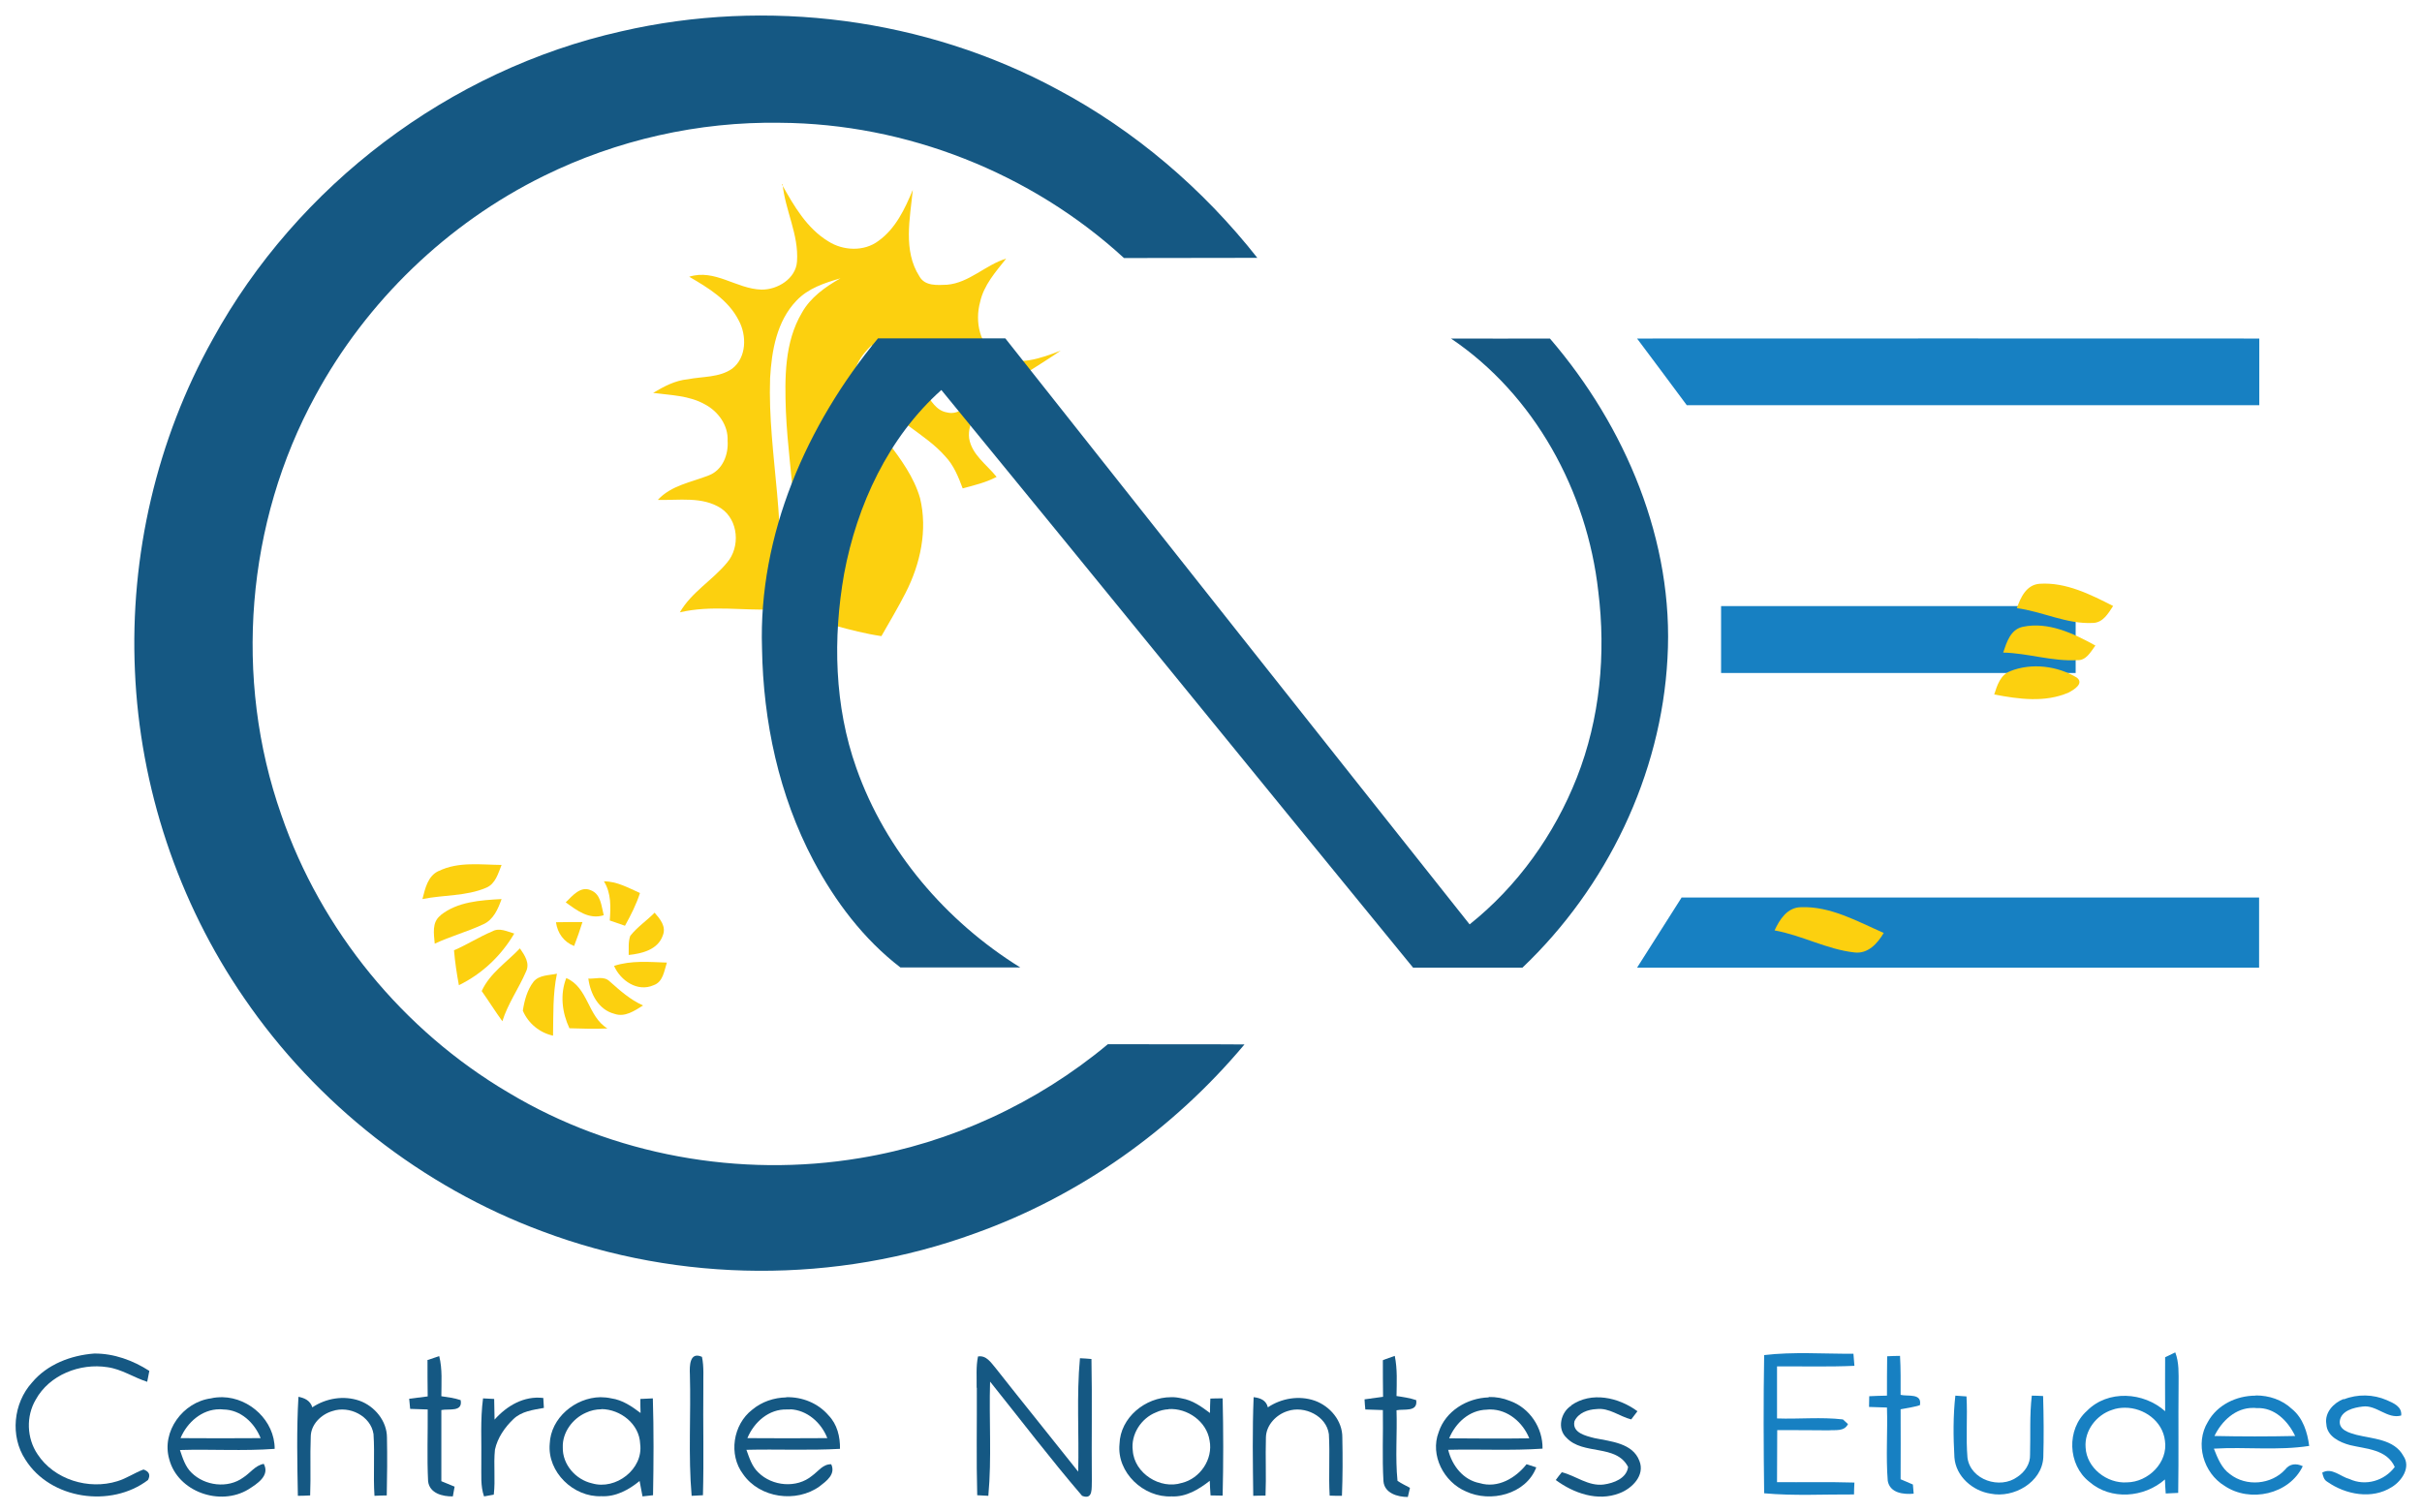 <?xml version="1.0" encoding="UTF-8" standalone="no"?>
<svg
   xmlns:dc="http://purl.org/dc/elements/1.1/"
   xmlns:cc="http://creativecommons.org/ns#"
   xmlns:rdf="http://www.w3.org/1999/02/22-rdf-syntax-ns#"
   xmlns:svg="http://www.w3.org/2000/svg"
   xmlns="http://www.w3.org/2000/svg"
   xmlns:sodipodi="http://sodipodi.sourceforge.net/DTD/sodipodi-0.dtd"
   xmlns:inkscape="http://www.inkscape.org/namespaces/inkscape"
   width="155.31"
   height="97"
   viewBox="0 0 124.246 77.6"
   version="1.1"
   id="svg2"
   inkscape:version="0.91 r13725"
   sodipodi:docname="logo-centrale-nantes-etudes.svg">
  <sodipodi:namedview
     pagecolor="#ffffff"
     bordercolor="#666666"
     borderopacity="1"
     objecttolerance="10"
     gridtolerance="10"
     guidetolerance="10"
     inkscape:pageopacity="0"
     inkscape:pageshadow="2"
     inkscape:window-width="640"
     inkscape:window-height="480"
     id="namedview94"
     showgrid="false"
     inkscape:zoom="2.2921898"
     inkscape:cx="77.654999"
     inkscape:cy="48.5"
     inkscape:window-x="0"
     inkscape:window-y="0"
     inkscape:window-maximized="0"
     inkscape:current-layer="svg2" />
  <style
     id="style4">.style0{fill:	#155883;}.style1{fill:	#fcd00f;}.style2{fill:	#1780c2;}</style>
  <defs
     id="defs8" />
  <path
     d="m 31.86 1.61 c 7.49 -1.73 15.6 -0.68 22.37 2.97 3.99 2.12 7.48 5.11 10.27 8.65 -2.28 0.01 -4.56 0 -6.84 0.01 C 52.9 8.87 46.49 6.34 40.02 6.3 35.84 6.23 31.64 7.18 27.89 9.03 22.95 11.46 18.8 15.46 16.18 20.3 c -3.56 6.51 -4.21 14.52 -1.75 21.51 2.04 5.93 6.25 11.07 11.65 14.25 5.36 3.22 11.88 4.39 18.04 3.36 4.66 -0.77 9.09 -2.82 12.71 -5.84 2.34 0.01 4.68 -0.01 7.01 0.01 -3.66 4.37 -8.46 7.78 -13.84 9.7 C 42.9 65.88 34.89 65.84 27.82 63.18 21.65 60.89 16.24 56.64 12.53 51.22 9.13 46.29 7.17 40.38 6.92 34.4 6.66 28.51 8.04 22.55 10.91 17.41 15.25 9.5 23.05 3.59 31.86 1.61 Z"
     class="style0"
     id="path10" />
  <path
     d="m 40.145,9.44 c 0.13,1.35 0.84,2.6 0.74,3.98 -0.06,0.88 -1,1.45 -1.82,1.44 -1.28,-0.03 -2.4,-1.08 -3.71,-0.66 0.98,0.57 2.01,1.19 2.54,2.24 0.42,0.77 0.41,1.91 -0.34,2.48 -0.66,0.46 -1.51,0.39 -2.27,0.54 -0.65,0.06 -1.23,0.37 -1.78,0.7 0.9,0.12 1.85,0.13 2.66,0.59 0.68,0.36 1.2,1.08 1.16,1.87 0.05,0.71 -0.26,1.5 -0.96,1.77 -0.91,0.36 -1.93,0.51 -2.62,1.26 1.08,0.03 2.28,-0.19 3.24,0.43 0.9,0.6 1,1.99 0.31,2.79 -0.75,0.91 -1.82,1.51 -2.42,2.55 1.61,-0.38 3.26,-0.08 4.88,-0.15 0.77,-3.94 -0.39,-7.91 -0.25,-11.87 0.08,-1.4 0.34,-2.92 1.35,-3.97 0.6,-0.64 1.44,-0.91 2.26,-1.15 -0.78,0.44 -1.54,0.98 -1.98,1.77 -0.9,1.52 -0.88,3.35 -0.82,5.06 0.15,3.45 1,6.95 0.13,10.37 1.6,0.34 3.14,0.92 4.77,1.16 0.42,-0.74 0.86,-1.47 1.24,-2.22 0.76,-1.48 1.14,-3.23 0.74,-4.87 -0.63,-2.16 -2.65,-3.57 -3.31,-5.72 -0.26,-0.84 0.27,-1.58 0.84,-2.13 -0.12,0.85 -0.18,1.78 0.3,2.55 0.83,1.38 2.43,1.98 3.46,3.16 0.44,0.46 0.68,1.06 0.9,1.65 0.59,-0.16 1.19,-0.3 1.74,-0.59 -0.5,-0.63 -1.27,-1.13 -1.41,-1.98 -0.1,-0.83 0.5,-1.53 1.08,-2.04 1.12,-0.93 2.42,-1.63 3.62,-2.46 -1,0.39 -2.19,0.82 -3.21,0.29 -0.96,-0.52 -1.2,-1.78 -0.93,-2.77 0.19,-0.88 0.8,-1.56 1.34,-2.24 -1.06,0.32 -1.89,1.24 -3.03,1.34 -0.5,0.02 -1.14,0.08 -1.42,-0.43 -0.85,-1.32 -0.48,-2.98 -0.34,-4.44 -0.4,0.97 -0.88,1.99 -1.76,2.62 -0.74,0.56 -1.82,0.51 -2.58,0.02 -1.1,-0.67 -1.76,-1.82 -2.37,-2.91 z m 8.35,9.5 c 0.61,0.02 1.19,0.51 1.33,1.11 0.07,0.64 -0.6,1.29 -1.25,1.11 -0.55,-0.09 -0.83,-0.62 -1.12,-1.04 0.17,-0.43 0.26,-1.02 0.78,-1.17 0.09,-0.02 0.18,-0.02 0.26,-0.02 z"
     class="style1"
     id="path12"
     inkscape:connector-curvature="0"
     style="fill:#fcd00f" />
  <path
     d="m 74.42 17.37 c 1.7 0.01 3.4 0 5.09 0 3.87 4.5 6.38 10.41 6.03 16.41 -0.32 5.98 -3.11 11.75 -7.44 15.87 -1.87 0 -3.74 -0 -5.61 0 -8.08 -9.87 -16.11 -19.77 -24.2 -29.64 -2.72 2.43 -4.33 5.9 -4.99 9.44 -0.58 3.3 -0.5 6.78 0.63 9.96 1.5 4.25 4.6 7.87 8.41 10.23 -2.05 0 -4.1 -0 -6.15 0 -1.89 -1.45 -3.35 -3.39 -4.46 -5.48 -1.77 -3.34 -2.58 -7.14 -2.64 -10.9 -0.19 -5.82 2.29 -11.47 5.95 -15.9 2.18 0 4.35 -0 6.53 0 7.94 10.03 15.87 20.06 23.82 30.07 2.46 -1.96 4.35 -4.61 5.5 -7.53 1.19 -3.02 1.5 -6.35 1.1 -9.56 -0.57 -5.12 -3.26 -10.08 -7.57 -12.98 z"
     class="style0"
     id="path14" />
  <path
     d="m 83.98 17.37 c 10.64 -0.01 21.28 0 31.92 -0 -0 1.14 -0 2.28 0 3.42 -9.79 -0 -19.58 0 -29.37 -0 -0.85 -1.14 -1.69 -2.28 -2.55 -3.42 z"
     class="style2"
     id="path16" />
  <path
     d="m 88.29 31.1 c 6.06 0 12.13 0 18.19 0 -0 1.14 0 2.28 0 3.43 -6.06 0 -12.13 0 -18.19 0 0 -1.14 0 -2.28 0 -3.43 z"
     class="style2"
     id="path18" />
  <path
     d="m 103.462,31.213 c 0.19,-0.56 0.49,-1.21 1.17,-1.26 1.35,-0.09 2.61,0.55 3.77,1.14 -0.25,0.38 -0.52,0.86 -1.04,0.87 -1.35,0.07 -2.59,-0.59 -3.91,-0.76 z"
     class="style1"
     id="path22"
     inkscape:connector-curvature="0"
     style="fill:#fcd00f" />
  <path
     d="m 103.762,32.163 c 1.31,-0.28 2.61,0.34 3.73,0.96 -0.24,0.32 -0.47,0.78 -0.94,0.75 -1.28,0.07 -2.52,-0.36 -3.79,-0.39 0.18,-0.53 0.37,-1.18 1,-1.32 z"
     class="style1"
     id="path24"
     inkscape:connector-curvature="0"
     style="fill:#fcd00f" />
  <path
     d="m 103.132,34.433 c 1.09,-0.43 2.4,-0.27 3.4,0.33 0.4,0.3 -0.14,0.63 -0.41,0.77 -1.21,0.53 -2.57,0.34 -3.82,0.1 0.15,-0.47 0.32,-1.02 0.84,-1.2 z"
     class="style1"
     id="path26"
     inkscape:connector-curvature="0"
     style="fill:#fcd00f" />
  <path
     d="m 22.51 44.69 c 1 -0.49 2.15 -0.32 3.22 -0.31 -0.18 0.44 -0.31 0.97 -0.79 1.17 -1.03 0.44 -2.18 0.36 -3.27 0.58 0.14 -0.54 0.27 -1.18 0.83 -1.44 z"
     class="style1"
     id="path28" />
  <path
     d="m 30.98 45.22 c 0.67 -0 1.26 0.34 1.85 0.6 -0.19 0.59 -0.47 1.14 -0.77 1.68 -0.26 -0.09 -0.52 -0.18 -0.78 -0.27 0.05 -0.69 0.08 -1.4 -0.3 -2.01 z"
     class="style1"
     id="path30" />
  <path
     d="m 29.02 46.3 c 0.34 -0.33 0.76 -0.86 1.29 -0.62 0.52 0.2 0.54 0.82 0.66 1.28 -0.76 0.24 -1.38 -0.25 -1.95 -0.66 z"
     class="style1"
     id="path32" />
  <path
     d="m 86.25 46.05 c 9.88 -0 19.76 0 29.64 -0 -0 1.2 0 2.4 -0 3.6 -10.64 -0 -21.27 0 -31.91 -0 0.76 -1.2 1.52 -2.39 2.28 -3.59 z"
     class="style2"
     id="path34" />
  <path
     d="m 22.6 46.96 c 0.87 -0.7 2.06 -0.77 3.13 -0.83 -0.18 0.51 -0.42 1.07 -0.95 1.3 -0.81 0.38 -1.67 0.61 -2.48 0.99 -0.04 -0.5 -0.16 -1.1 0.3 -1.45 z"
     class="style1"
     id="path36" />
  <path
     d="m 33.58 46.83 c 0.28 0.32 0.61 0.71 0.42 1.17 -0.25 0.73 -1.07 0.93 -1.75 1 0.01 -0.33 -0.03 -0.67 0.08 -0.98 0.36 -0.46 0.85 -0.78 1.25 -1.19 z"
     class="style1"
     id="path38" />
  <path
     d="m 28.52 47.32 c 0.45 -0.01 0.9 -0.01 1.36 -0.01 -0.13 0.41 -0.27 0.82 -0.43 1.23 -0.53 -0.21 -0.85 -0.66 -0.93 -1.22 z"
     class="style1"
     id="path40" />
  <path
     d="m 23.29 48.76 c 0.67 -0.29 1.29 -0.69 1.96 -0.97 0.37 -0.21 0.77 0.01 1.13 0.11 -0.67 1.14 -1.65 2.07 -2.84 2.65 -0.11 -0.59 -0.2 -1.19 -0.25 -1.78 z"
     class="style1"
     id="path42" />
  <path
     d="m 26.67 48.66 c 0.24 0.35 0.53 0.76 0.31 1.2 -0.37 0.86 -0.93 1.64 -1.21 2.54 -0.37 -0.51 -0.7 -1.04 -1.06 -1.55 0.42 -0.92 1.29 -1.48 1.97 -2.2 z"
     class="style1"
     id="path44" />
  <path
     d="m 31.5 49.56 c 0.88 -0.29 1.8 -0.2 2.71 -0.17 -0.14 0.42 -0.19 0.99 -0.68 1.16 -0.83 0.37 -1.7 -0.24 -2.03 -0.99 z"
     class="style1"
     id="path46" />
  <path
     d="m 27.37 50.37 c 0.29 -0.35 0.79 -0.32 1.2 -0.41 -0.22 1.05 -0.18 2.12 -0.2 3.18 -0.69 -0.15 -1.27 -0.63 -1.55 -1.28 0.08 -0.52 0.22 -1.06 0.55 -1.49 z"
     class="style1"
     id="path48" />
  <path
     d="m 29.04 50.18 c 1.14 0.48 1.1 1.97 2.12 2.59 -0.65 0.03 -1.3 0.01 -1.95 -0.01 -0.38 -0.81 -0.49 -1.74 -0.16 -2.58 z"
     class="style1"
     id="path50" />
  <path
     d="m 30.17 50.21 c 0.36 0.03 0.8 -0.15 1.1 0.14 0.53 0.47 1.06 0.95 1.72 1.24 -0.44 0.27 -0.93 0.62 -1.47 0.43 -0.82 -0.21 -1.24 -1.03 -1.34 -1.82 z"
     class="style1"
     id="path52" />
  <path
     d="M 1.64 70.94 C 2.42 70 3.64 69.54 4.83 69.45 5.84 69.44 6.82 69.8 7.66 70.34 7.62 70.53 7.59 70.71 7.55 70.9 6.86 70.68 6.24 70.25 5.51 70.15 4.11 69.93 2.53 70.54 1.83 71.82 c -0.5 0.85 -0.46 1.97 0.09 2.79 0.85 1.31 2.63 1.85 4.1 1.39 0.47 -0.14 0.88 -0.43 1.34 -0.6 0.29 0.1 0.37 0.28 0.23 0.54 -1.89 1.44 -5.01 1 -6.29 -1.05 -0.79 -1.2 -0.62 -2.89 0.34 -3.95 z"
     class="style0"
     id="path54" />
  <path
     d="m 90.49 69.53 c 1.52 -0.18 3.06 -0.06 4.59 -0.07 0.02 0.21 0.03 0.41 0.05 0.62 -1.32 0.06 -2.65 0.02 -3.97 0.03 -0 0.89 -0 1.78 0 2.67 1.12 0.04 2.26 -0.08 3.38 0.05 0.06 0.06 0.19 0.18 0.26 0.24 -0.19 0.39 -0.64 0.29 -0.99 0.32 -0.88 -0.01 -1.76 -0.01 -2.64 -0.01 -0.01 0.89 -0 1.78 -0.01 2.67 1.32 0.01 2.64 -0.02 3.97 0.02 -0.01 0.2 -0.02 0.4 -0.02 0.61 -1.54 -0.01 -3.08 0.08 -4.61 -0.06 -0.03 -2.37 -0.04 -4.73 0 -7.1 z"
     class="style2"
     id="path56" />
  <path
     d="m 96.82 69.59 c 0.22 -0.01 0.43 -0.02 0.65 -0.02 0.04 0.67 0.03 1.33 0.03 2 0.38 0.09 1.11 -0.1 0.99 0.53 -0.32 0.1 -0.66 0.15 -0.99 0.21 0.01 1.2 0 2.39 0 3.59 0.21 0.09 0.42 0.18 0.63 0.27 0.01 0.15 0.03 0.31 0.04 0.47 -0.52 0.05 -1.22 -0.03 -1.33 -0.66 -0.1 -1.25 -0 -2.51 -0.04 -3.76 -0.31 -0.01 -0.61 -0.02 -0.92 -0.03 0 -0.19 0.01 -0.37 0.01 -0.55 0.3 -0.02 0.6 -0.02 0.91 -0.03 0 -0.67 -0 -1.34 0.01 -2.01 z"
     class="style2"
     id="path58" />
  <path
     d="m 111.59 69.39 c -0.13 0.06 -0.39 0.19 -0.52 0.25 -0 0.92 -0.01 1.84 0 2.77 -1.1 -0.99 -2.94 -1.11 -4.01 -0.02 -1.06 0.94 -0.99 2.77 0.12 3.64 1.1 0.96 2.81 0.82 3.88 -0.12 0.01 0.24 0.02 0.48 0.04 0.72 0.21 -0.01 0.42 -0.02 0.64 -0.03 0.03 -1.86 -0 -3.71 0.02 -5.57 -0 -0.55 0.03 -1.12 -0.17 -1.64 z m -2.58 2.84 c 0.97 0 1.93 0.68 2.05 1.69 0.17 1.12 -0.86 2.13 -1.95 2.14 -1.02 0.07 -2.07 -0.74 -2.12 -1.79 -0.07 -0.86 0.55 -1.67 1.36 -1.93 0.21 -0.08 0.44 -0.11 0.66 -0.11 z"
     class="style2"
     id="path60" />
  <path
     d="m 21.95 69.78 c 0.14 -0.05 0.44 -0.15 0.58 -0.2 0.17 0.67 0.11 1.37 0.11 2.06 0.33 0.05 0.67 0.09 0.99 0.2 0.12 0.63 -0.61 0.43 -0.99 0.51 0 1.22 -0 2.43 0 3.65 0.23 0.09 0.45 0.19 0.68 0.28 -0.03 0.17 -0.06 0.34 -0.09 0.5 -0.53 0.01 -1.2 -0.16 -1.27 -0.78 -0.06 -1.23 -0.01 -2.45 -0.02 -3.68 -0.3 -0.01 -0.6 -0.02 -0.9 -0.03 -0.02 -0.18 -0.03 -0.35 -0.05 -0.52 0.32 -0.04 0.63 -0.08 0.95 -0.12 -0.01 -0.63 -0.01 -1.25 -0.01 -1.88 z"
     class="style0"
     id="path62" />
  <path
     d="m 35.39 70.52 c -0.02 -0.42 -0.02 -1.19 0.62 -0.9 0.11 0.52 0.06 1.05 0.07 1.58 -0.02 1.84 0.03 3.68 -0.02 5.52 -0.19 0.01 -0.39 0.02 -0.58 0.03 -0.18 -2.07 -0.03 -4.16 -0.09 -6.24 z"
     class="style0"
     id="path64" />
  <path
     d="m 50.1 71.21 c 0.01 -0.54 -0.04 -1.08 0.07 -1.61 0.43 -0.07 0.66 0.31 0.9 0.59 1.4 1.78 2.83 3.54 4.24 5.32 0.05 -1.94 -0.09 -3.88 0.09 -5.82 0.19 0.01 0.39 0.02 0.59 0.04 0.04 2.08 0 4.16 0.02 6.24 -0.02 0.36 0.08 1.01 -0.5 0.78 -1.63 -1.9 -3.15 -3.9 -4.72 -5.86 -0.06 1.95 0.09 3.92 -0.09 5.86 -0.19 -0.01 -0.38 -0.02 -0.57 -0.03 -0.05 -1.84 -0.01 -3.68 -0.02 -5.52 z"
     class="style0"
     id="path66" />
  <path
     d="m 70.96 69.78 c 0.15 -0.05 0.44 -0.16 0.59 -0.21 0.14 0.68 0.1 1.37 0.09 2.06 0.34 0.05 0.68 0.1 1.01 0.21 0.09 0.63 -0.62 0.44 -1.01 0.52 0.04 1.2 -0.07 2.42 0.05 3.62 0.2 0.14 0.42 0.24 0.64 0.36 -0.04 0.15 -0.07 0.31 -0.11 0.47 -0.52 -0 -1.2 -0.19 -1.25 -0.81 -0.07 -1.21 -0.01 -2.44 -0.03 -3.65 -0.3 -0.01 -0.6 -0.02 -0.9 -0.03 -0.02 -0.17 -0.03 -0.35 -0.04 -0.52 0.31 -0.04 0.63 -0.09 0.95 -0.13 -0.01 -0.62 -0.01 -1.25 -0.01 -1.87 z"
     class="style0"
     id="path68" />
  <path
     d="m 100.31 71.61 c 0.19 0.01 0.38 0.03 0.57 0.04 0.06 1.05 -0.04 2.1 0.05 3.15 0.16 1.14 1.67 1.63 2.56 0.98 0.38 -0.25 0.67 -0.67 0.65 -1.15 0.03 -1.01 -0.03 -2.01 0.09 -3.02 0.19 0 0.38 0.01 0.58 0.02 0.03 1.05 0.04 2.1 0.01 3.15 -0.07 1.28 -1.52 2.1 -2.7 1.86 -0.93 -0.14 -1.79 -0.89 -1.86 -1.86 -0.06 -1.06 -0.07 -2.13 0.05 -3.19 z"
     class="style2"
     id="path70" />
  <path
     d="m 120.24 71.8 c 0.7 -0.28 1.51 -0.26 2.2 0.04 0.34 0.15 0.79 0.33 0.74 0.79 -0.71 0.2 -1.27 -0.56 -1.98 -0.46 -0.45 0.05 -1.1 0.21 -1.17 0.74 -0.05 0.47 0.5 0.61 0.85 0.71 0.84 0.21 1.94 0.22 2.41 1.08 0.4 0.58 -0.07 1.28 -0.59 1.6 -1.02 0.65 -2.37 0.39 -3.31 -0.27 -0.18 -0.1 -0.22 -0.3 -0.26 -0.47 0.49 -0.28 0.94 0.21 1.4 0.33 0.82 0.38 1.79 0.09 2.32 -0.62 -0.41 -0.91 -1.46 -0.92 -2.29 -1.12 -0.53 -0.14 -1.19 -0.45 -1.22 -1.08 -0.1 -0.59 0.37 -1.09 0.89 -1.29 z"
     class="style2"
     id="path72" />
  <path
     d="m 11.42 71.69 c -0.2 -0 -0.4 0.01 -0.6 0.06 -1.43 0.19 -2.55 1.69 -2.14 3.12 0.44 1.68 2.61 2.43 4.06 1.55 0.44 -0.28 1.12 -0.7 0.79 -1.31 -0.44 0.08 -0.69 0.47 -1.05 0.7 C 11.69 76.39 10.5 76.24 9.82 75.56 9.5 75.25 9.37 74.81 9.23 74.4 c 1.62 -0.05 3.24 0.06 4.86 -0.06 -0 -1.44 -1.28 -2.62 -2.67 -2.65 z m -0.15 0.62 c 0.06 -0 0.12 0 0.18 0.01 0.9 0.01 1.6 0.68 1.92 1.47 -1.37 0.01 -2.74 0.01 -4.11 0 0.34 -0.81 1.1 -1.48 2 -1.48 z"
     class="style0"
     id="path74" />
  <path
     d="m 15.31 71.67 c 0.32 0.06 0.61 0.2 0.71 0.54 0.71 -0.47 1.61 -0.62 2.42 -0.34 0.78 0.28 1.41 1.04 1.41 1.89 0.02 0.99 0.01 1.98 -0.01 2.97 -0.16 0 -0.47 0.01 -0.63 0.02 -0.07 -1.06 0.02 -2.12 -0.05 -3.17 -0.14 -0.93 -1.24 -1.47 -2.1 -1.18 -0.59 0.17 -1.12 0.69 -1.12 1.33 -0.04 1 0.01 2 -0.03 3 -0.16 0.01 -0.47 0.02 -0.63 0.02 -0.03 -1.69 -0.07 -3.39 0.03 -5.09 z"
     class="style0"
     id="path76" />
  <path
     d="m 24.77 71.75 c 0.19 0.01 0.38 0.02 0.58 0.03 0.01 0.35 0.01 0.71 0.02 1.06 0.63 -0.71 1.51 -1.23 2.5 -1.11 0.01 0.17 0.02 0.34 0.03 0.51 -0.55 0.1 -1.15 0.17 -1.57 0.58 -0.44 0.42 -0.81 0.96 -0.94 1.56 -0.08 0.77 0.03 1.54 -0.06 2.31 -0.13 0.02 -0.38 0.07 -0.5 0.09 -0.19 -0.54 -0.13 -1.12 -0.14 -1.68 0.02 -1.12 -0.06 -2.24 0.09 -3.36 z"
     class="style0"
     id="path78" />
  <path
     d="m 30.8 71.69 c -1.29 0.02 -2.55 1.06 -2.6 2.39 -0.13 1.45 1.22 2.75 2.65 2.69 0.74 0.04 1.41 -0.33 1.96 -0.78 0.05 0.26 0.1 0.52 0.15 0.79 0.18 -0.02 0.36 -0.04 0.54 -0.06 0.03 -1.66 0.04 -3.31 -0.01 -4.97 -0.21 0.01 -0.43 0.02 -0.64 0.03 -0 0.24 -0 0.48 0.01 0.72 -0.45 -0.34 -0.93 -0.67 -1.5 -0.75 -0.18 -0.04 -0.37 -0.06 -0.55 -0.06 z m 0.05 0.61 c 0.98 0.01 1.95 0.76 1.99 1.79 0.17 1.29 -1.25 2.38 -2.47 2.02 -0.84 -0.19 -1.52 -0.97 -1.5 -1.84 -0.03 -0.77 0.5 -1.48 1.18 -1.78 0.25 -0.12 0.53 -0.18 0.8 -0.18 z"
     class="style0"
     id="path80" />
  <path
     d="m 40.34 71.7 c -0.63 0.01 -1.26 0.22 -1.75 0.63 -0.99 0.76 -1.23 2.31 -0.47 3.31 0.85 1.23 2.73 1.49 3.93 0.62 0.35 -0.27 0.83 -0.62 0.59 -1.13 -0.43 -0.01 -0.67 0.37 -0.98 0.59 -0.79 0.66 -2.05 0.54 -2.76 -0.17 -0.33 -0.31 -0.46 -0.75 -0.61 -1.16 1.6 -0.04 3.2 0.04 4.8 -0.05 0.01 -0.62 -0.14 -1.26 -0.59 -1.72 -0.54 -0.63 -1.35 -0.95 -2.17 -0.93 z m 0.2 0.61 c 0.86 0.04 1.59 0.68 1.9 1.48 -1.37 0.01 -2.74 0.01 -4.1 -0 0.34 -0.82 1.1 -1.5 2.03 -1.47 0.06 -0 0.12 -0 0.17 -0 z"
     class="style0"
     id="path82" />
  <path
     d="m 60.07 71.69 c -1.31 0 -2.6 1.04 -2.64 2.4 -0.15 1.47 1.24 2.76 2.67 2.69 0.74 0.04 1.4 -0.36 1.96 -0.8 0.01 0.25 0.02 0.5 0.04 0.75 0.15 0 0.47 0.01 0.62 0.01 0.04 -1.66 0.04 -3.33 0 -4.99 -0.21 0 -0.42 0 -0.63 0.01 -0.01 0.24 -0.02 0.49 -0.02 0.74 -0.44 -0.33 -0.9 -0.66 -1.45 -0.75 -0.18 -0.04 -0.37 -0.07 -0.56 -0.06 z m -0.12 0.61 c 0.96 -0.06 1.95 0.63 2.1 1.61 0.19 0.96 -0.49 1.96 -1.43 2.18 -1.1 0.35 -2.43 -0.49 -2.51 -1.66 -0.11 -0.83 0.43 -1.66 1.19 -1.96 0.21 -0.1 0.43 -0.15 0.65 -0.16 z"
     class="style0"
     id="path84" />
  <path
     d="m 64.32 71.69 c 0.33 0.04 0.63 0.15 0.72 0.52 0.7 -0.47 1.61 -0.62 2.41 -0.34 0.78 0.28 1.42 1.03 1.41 1.89 0.02 1 0.02 1.99 -0.02 2.99 -0.16 -0 -0.47 -0 -0.63 -0.01 -0.06 -1.05 0.02 -2.1 -0.04 -3.15 -0.12 -0.94 -1.25 -1.48 -2.11 -1.19 -0.59 0.18 -1.11 0.72 -1.12 1.36 -0.03 0.99 0.02 1.99 -0.02 2.98 -0.16 0 -0.47 0 -0.63 0.01 -0.02 -1.68 -0.05 -3.37 0.02 -5.06 z"
     class="style0"
     id="path86" />
  <path
     d="m 76.37 71.7 c -1.11 0.03 -2.22 0.7 -2.57 1.79 -0.45 1.18 0.27 2.55 1.39 3.03 1.26 0.6 3.09 0.16 3.62 -1.23 -0.13 -0.04 -0.37 -0.12 -0.5 -0.16 -0.56 0.71 -1.47 1.25 -2.4 0.97 -0.85 -0.16 -1.42 -0.9 -1.62 -1.71 1.61 -0.04 3.23 0.05 4.84 -0.06 0.02 -1.07 -0.66 -2.09 -1.67 -2.45 -0.34 -0.14 -0.72 -0.21 -1.09 -0.2 z m 0.08 0.62 c 0.9 -0 1.67 0.66 2 1.48 -1.37 0.02 -2.74 0.01 -4.11 0 0.33 -0.79 1.03 -1.45 1.93 -1.47 0.06 -0.01 0.12 -0.01 0.18 -0.01 z"
     class="style0"
     id="path88" />
  <path
     d="m 80.6 72.11 c 1.04 -0.73 2.44 -0.41 3.4 0.3 -0.11 0.14 -0.21 0.28 -0.32 0.42 -0.6 -0.15 -1.13 -0.61 -1.78 -0.53 -0.44 0.02 -0.93 0.19 -1.13 0.62 -0.14 0.6 0.6 0.76 1.03 0.87 0.82 0.17 1.96 0.25 2.3 1.17 0.3 0.74 -0.38 1.42 -1.03 1.66 -1.11 0.43 -2.34 0 -3.26 -0.68 0.1 -0.14 0.2 -0.27 0.31 -0.4 0.72 0.18 1.36 0.73 2.15 0.63 0.51 -0.07 1.17 -0.31 1.25 -0.9 -0.61 -1.19 -2.31 -0.59 -3.16 -1.5 -0.5 -0.46 -0.29 -1.32 0.25 -1.65 z"
     class="style0"
     id="path90" />
  <path
     d="m 115.71 71.61 c -0.98 -0 -1.97 0.47 -2.45 1.35 -0.67 1.1 -0.23 2.62 0.86 3.28 1.3 0.88 3.32 0.44 4.01 -1.01 -0.34 -0.16 -0.67 -0.13 -0.9 0.17 -0.71 0.78 -2 0.89 -2.83 0.24 -0.44 -0.31 -0.64 -0.83 -0.83 -1.31 1.63 -0.1 3.27 0.11 4.89 -0.14 -0.09 -0.7 -0.32 -1.44 -0.89 -1.9 -0.5 -0.47 -1.17 -0.69 -1.84 -0.69 z m -0.13 0.63 c 0.06 0 0.12 0 0.18 0.01 0.92 -0.05 1.61 0.66 1.98 1.43 -1.38 0.03 -2.76 0.03 -4.14 0 0.37 -0.77 1.09 -1.45 1.98 -1.44 z"
     class="style2"
     id="path92" />
  <path
     d="m 91.034,47.739 c 0.26,-0.56 0.65,-1.18 1.35,-1.19 1.52,-0.06 2.9,0.73 4.25,1.32 -0.32,0.54 -0.81,1.09 -1.51,1 -1.42,-0.16 -2.69,-0.88 -4.09,-1.13 z"
     class="style1"
     id="path20"
     inkscape:connector-curvature="0"
     style="fill:#fcd00f" />
</svg>
